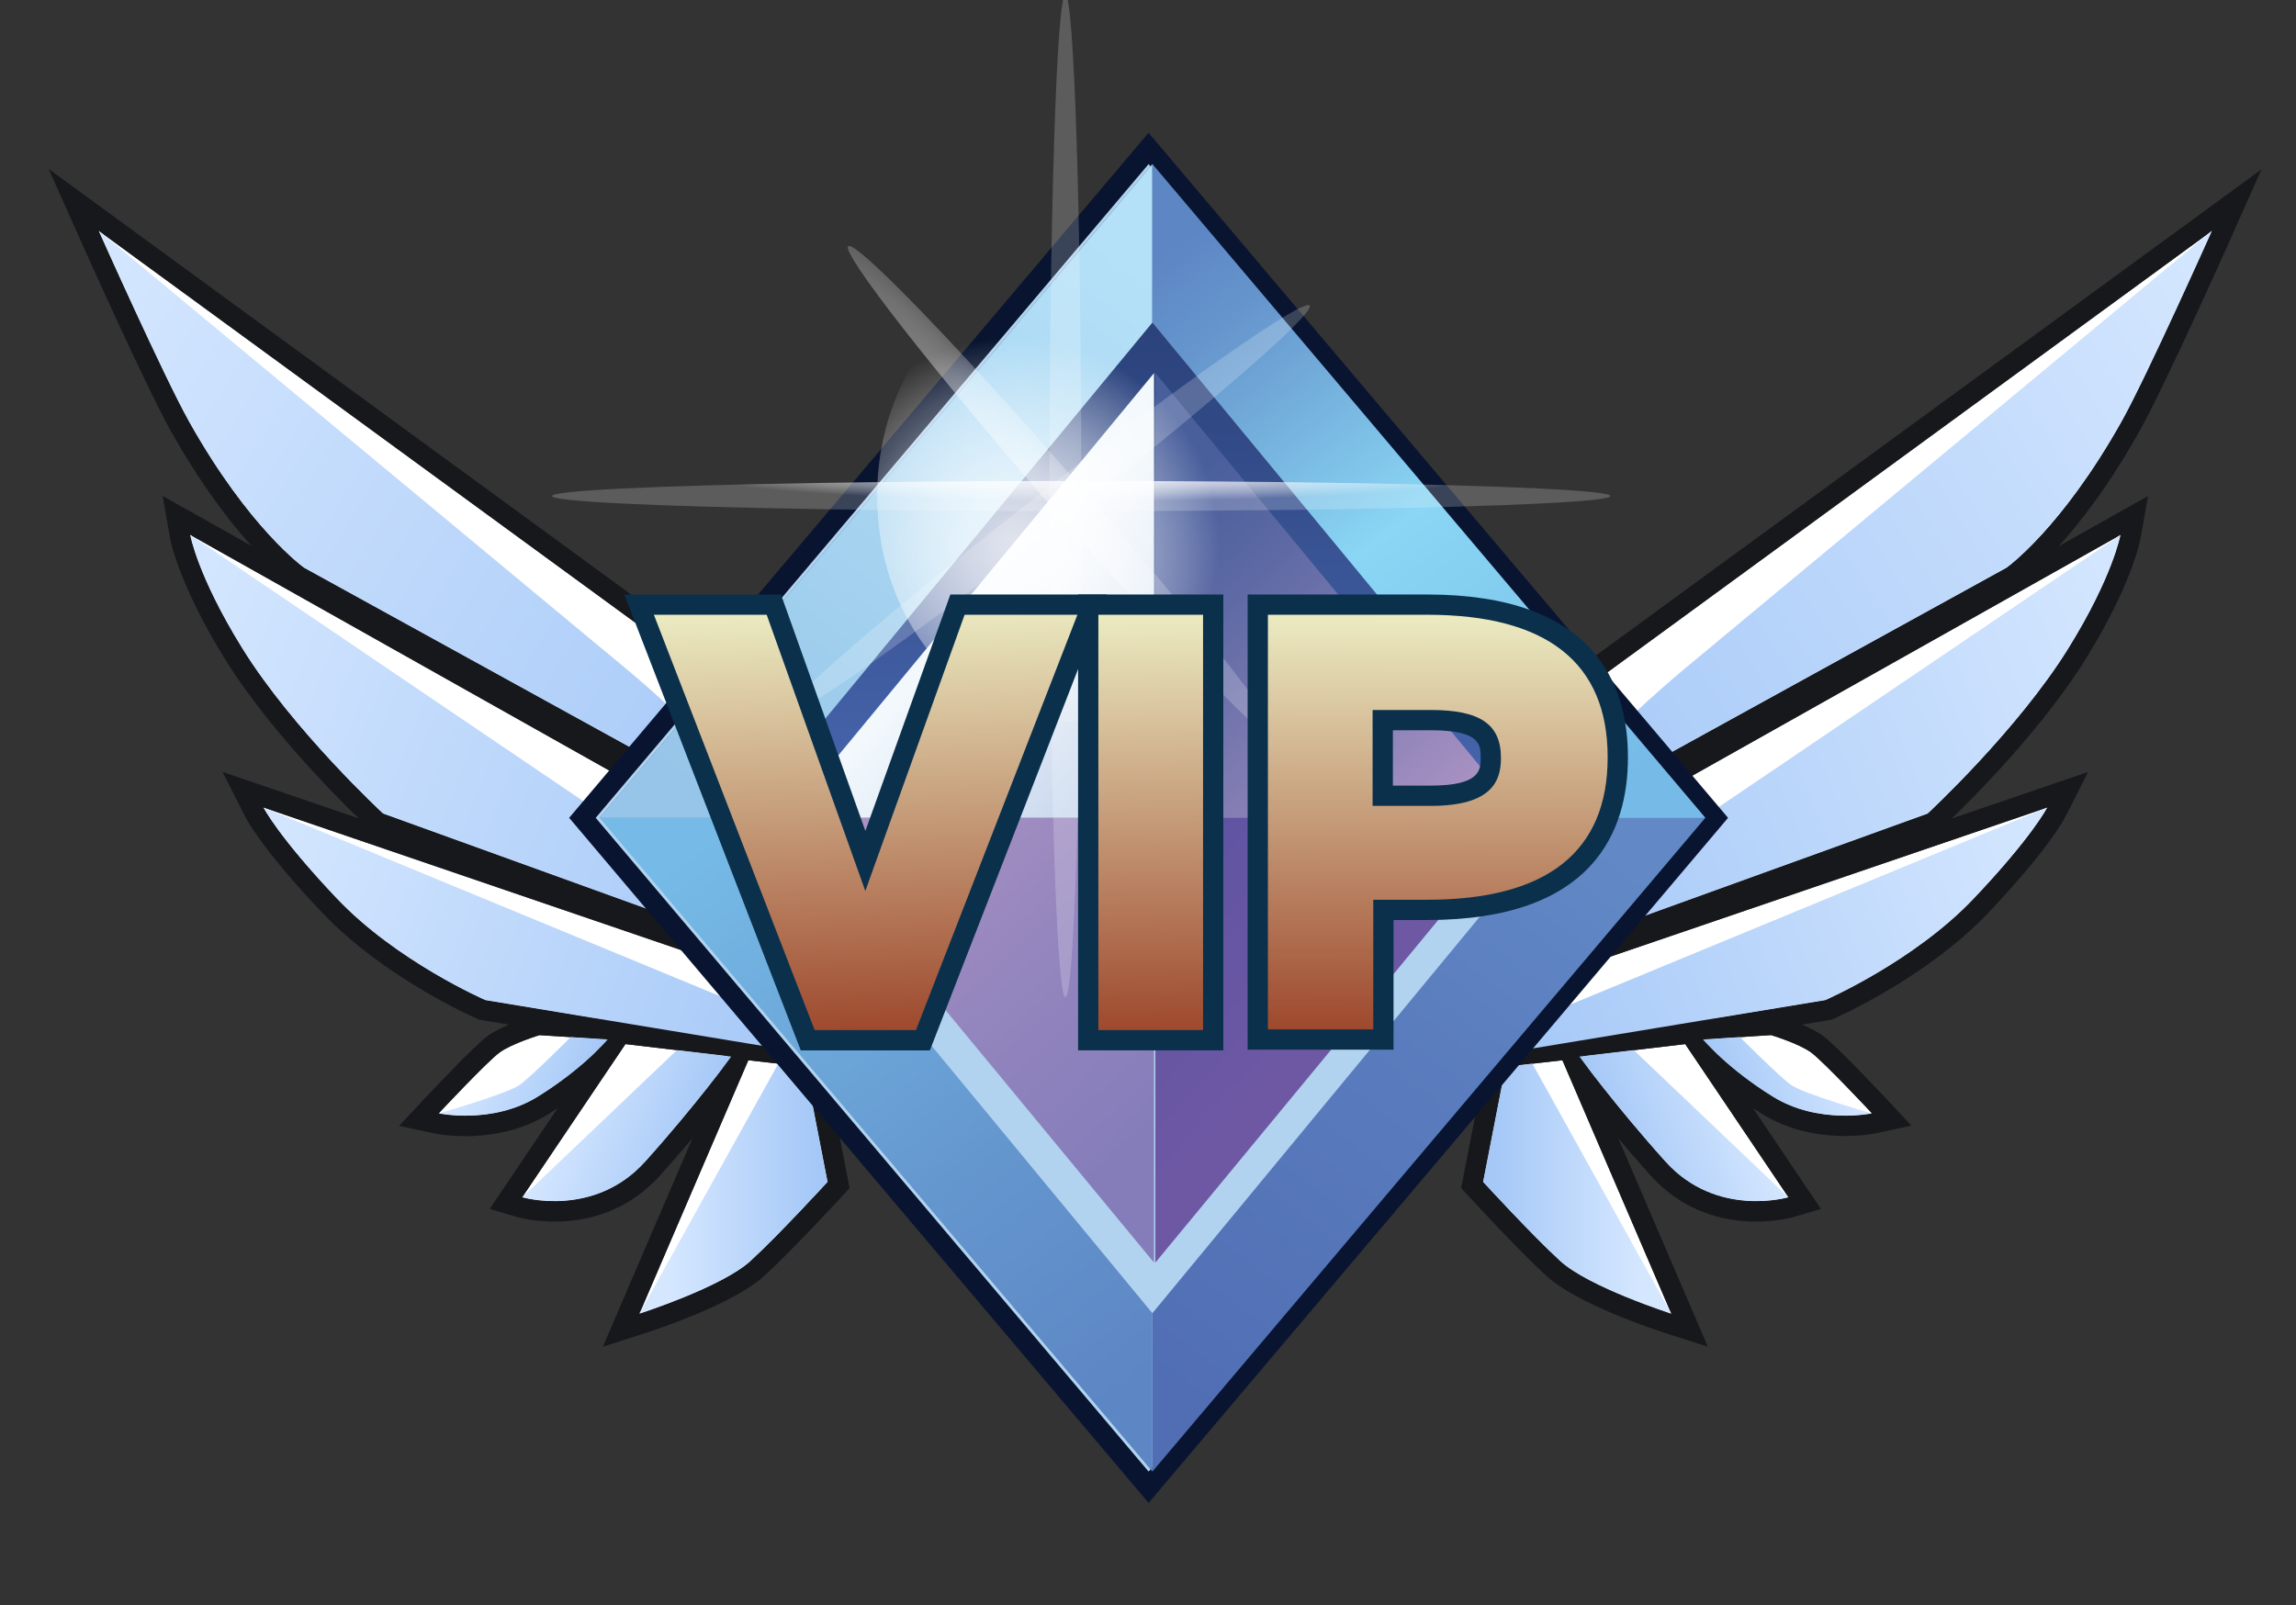 <?xml version="1.0" encoding="UTF-8"?><svg id="Layer_1" xmlns="http://www.w3.org/2000/svg" xmlns:xlink="http://www.w3.org/1999/xlink" viewBox="0 0 339.9 237.7"><rect x="0" y="0" width="339.9" height="237.7" fill="#333333" stroke="none"/><defs><style>.cls-1{fill:url(#linear-gradient-2);}.cls-2{fill:#0a304c;}.cls-3{fill:#fff;}.cls-4{fill:url(#linear-gradient-17);}.cls-5{fill:url(#linear-gradient-15);}.cls-6{fill:url(#linear-gradient-18);}.cls-7{fill:url(#linear-gradient-14);}.cls-8{fill:url(#linear-gradient-20);}.cls-9{fill:url(#linear-gradient-6);}.cls-10{fill:#17181c;}.cls-11{fill:url(#radial-gradient-5);}.cls-12{fill:url(#radial-gradient-4);}.cls-13{fill:#b1d3ef;}.cls-14{fill:url(#linear-gradient-11);}.cls-15{fill:url(#linear-gradient-10);}.cls-16{fill:url(#radial-gradient);}.cls-17{fill:url(#linear-gradient-16);}.cls-18{fill:url(#linear-gradient-21);}.cls-19{fill:#cea85b;}.cls-20{fill:url(#linear-gradient-5);}.cls-21{fill:url(#radial-gradient-2);}.cls-22{fill:url(#radial-gradient-3);}.cls-23{fill:url(#linear-gradient-7);}.cls-24{fill:url(#linear-gradient-24);}.cls-25{fill:url(#linear-gradient-9);}.cls-26{fill:url(#linear-gradient-22);}.cls-27{fill:url(#linear-gradient-3);}.cls-28{fill:url(#linear-gradient);}.cls-29{fill:url(#linear-gradient-23);}.cls-30{fill:url(#linear-gradient-19);}.cls-31{fill:url(#linear-gradient-4);}.cls-32{fill:#091530;}.cls-33{fill:url(#linear-gradient-8);}.cls-34{fill:url(#linear-gradient-12);}.cls-35{fill:url(#linear-gradient-13);}</style><linearGradient id="linear-gradient" x1="-73.53" y1="4.61" x2="57.69" y2="27.64" gradientTransform="translate(77.73 68.3) rotate(21.6)" gradientUnits="userSpaceOnUse"><stop offset="0" stop-color="#d5e7ff"/><stop offset="1" stop-color="#a5c8f7"/></linearGradient><linearGradient id="linear-gradient-2" x1="-42.07" y1="42.31" x2="64.93" y2="42.31" xlink:href="#linear-gradient"/><linearGradient id="linear-gradient-3" x1="-17.12" y1="69.14" x2="70.92" y2="69.14" xlink:href="#linear-gradient"/><linearGradient id="linear-gradient-4" x1="23.66" y1="84.8" x2="42.88" y2="84.8" xlink:href="#linear-gradient"/><linearGradient id="linear-gradient-5" x1="39.73" y1="86.11" x2="60.83" y2="86.11" xlink:href="#linear-gradient"/><linearGradient id="linear-gradient-6" x1="59.55" y1="92.27" x2="79.76" y2="84.27" xlink:href="#linear-gradient"/><linearGradient id="linear-gradient-7" x1="152.19" y1="-84.74" x2="283.41" y2="-61.7" gradientTransform="translate(507.1 68.3) rotate(158.4) scale(1 -1)" xlink:href="#linear-gradient"/><linearGradient id="linear-gradient-8" x1="183.64" y1="-47.04" x2="290.64" y2="-47.04" gradientTransform="translate(507.1 68.3) rotate(158.4) scale(1 -1)" xlink:href="#linear-gradient"/><linearGradient id="linear-gradient-9" x1="208.59" y1="-20.21" x2="296.63" y2="-20.21" gradientTransform="translate(507.1 68.3) rotate(158.4) scale(1 -1)" xlink:href="#linear-gradient"/><linearGradient id="linear-gradient-10" x1="249.37" y1="-4.54" x2="268.6" y2="-4.54" gradientTransform="translate(507.1 68.3) rotate(158.4) scale(1 -1)" xlink:href="#linear-gradient"/><linearGradient id="linear-gradient-11" x1="265.44" y1="-3.24" x2="286.54" y2="-3.24" gradientTransform="translate(507.1 68.3) rotate(158.4) scale(1 -1)" xlink:href="#linear-gradient"/><linearGradient id="linear-gradient-12" x1="285.27" y1="2.92" x2="305.48" y2="-5.08" gradientTransform="translate(507.1 68.3) rotate(158.4) scale(1 -1)" xlink:href="#linear-gradient"/><linearGradient id="linear-gradient-13" x1="19648.02" y1="1496.14" x2="19579.58" y2="1427.69" gradientTransform="translate(13005.92 14975.48) rotate(-135)" gradientUnits="userSpaceOnUse"><stop offset="0" stop-color="#213669"/><stop offset="1" stop-color="#4967b0"/></linearGradient><linearGradient id="linear-gradient-14" x1="13199.55" y1="11965.69" x2="13262.54" y2="11883.54" gradientTransform="translate(13436.99 12089.67) rotate(-180)" gradientUnits="userSpaceOnUse"><stop offset="0" stop-color="#6289c6"/><stop offset=".34" stop-color="#5b7ebf"/><stop offset="1" stop-color="#516eb4"/></linearGradient><linearGradient id="linear-gradient-15" x1="217.36" y1="11965.69" x2="280.35" y2="11883.54" gradientTransform="translate(-113.59 12089.67) scale(1 -1)" gradientUnits="userSpaceOnUse"><stop offset="0" stop-color="#76bbe7"/><stop offset=".62" stop-color="#6496ce"/><stop offset="1" stop-color="#5d86c4"/></linearGradient><linearGradient id="linear-gradient-16" x1="169.51" y1="111.68" x2="145.68" y2="90.01" gradientUnits="userSpaceOnUse"><stop offset="0" stop-color="#c7d6ed"/><stop offset=".55" stop-color="#e1eaf6"/><stop offset="1" stop-color="#f2f8fc"/></linearGradient><linearGradient id="linear-gradient-17" x1="13282.09" y1="127.26" x2="13323.9" y2="81.45" gradientTransform="translate(13488.81) rotate(-180) scale(1 -1)" gradientUnits="userSpaceOnUse"><stop offset="0" stop-color="#aa92c3"/><stop offset=".34" stop-color="#847eb4"/><stop offset=".78" stop-color="#5967a2"/><stop offset="1" stop-color="#495f9c"/></linearGradient><linearGradient id="linear-gradient-18" x1="13265.23" y1="12369.47" x2="13241.4" y2="12347.81" gradientTransform="translate(13437.6 12500) rotate(-180)" gradientUnits="userSpaceOnUse"><stop offset="0" stop-color="#6054a2"/><stop offset="1" stop-color="#6e58a4"/></linearGradient><linearGradient id="linear-gradient-19" x1="186.38" y1="12385.05" x2="228.18" y2="12339.25" gradientTransform="translate(-51.21 12500) scale(1 -1)" gradientUnits="userSpaceOnUse"><stop offset="0" stop-color="#aa92c3"/><stop offset=".49" stop-color="#9586be"/><stop offset="1" stop-color="#857dba"/></linearGradient><linearGradient id="linear-gradient-20" x1="103.76" y1="118.23" x2="166.75" y2="36.08" gradientUnits="userSpaceOnUse"><stop offset="0" stop-color="#96c5e9"/><stop offset=".41" stop-color="#a4d2ef"/><stop offset="1" stop-color="#b5e1f8"/></linearGradient><linearGradient id="linear-gradient-21" x1="13313.14" y1="118.23" x2="13376.13" y2="36.08" gradientTransform="translate(13550.58) rotate(-180) scale(1 -1)" gradientUnits="userSpaceOnUse"><stop offset="0" stop-color="#76bbe7"/><stop offset=".49" stop-color="#8ad6f4"/><stop offset=".61" stop-color="#7ec1e7"/><stop offset=".86" stop-color="#6696cd"/><stop offset="1" stop-color="#5d86c4"/></linearGradient><radialGradient id="radial-gradient" cx="1902.34" cy="2761.58" fx="1902.34" fy="2761.58" r="46.77" gradientTransform="translate(-2444.3 -234.6) scale(1.37 .11)" gradientUnits="userSpaceOnUse"><stop offset="0" stop-color="#fff"/><stop offset=".1" stop-color="#fff" stop-opacity=".97"/><stop offset=".25" stop-color="#fff" stop-opacity=".9"/><stop offset=".42" stop-color="#fff" stop-opacity=".78"/><stop offset=".61" stop-color="#fff" stop-opacity=".62"/><stop offset=".81" stop-color="#fff" stop-opacity=".41"/><stop offset=".99" stop-color="#fff" stop-opacity=".2"/></radialGradient><radialGradient id="radial-gradient-2" cx="-4102.95" cy="6909.51" fx="-4102.95" fy="6909.51" r="46.77" gradientTransform="translate(1053.21 3633.17) rotate(90.01) scale(.86 .13) skewX(-.46)" gradientUnits="userSpaceOnUse"><stop offset="0" stop-color="#fff" stop-opacity=".4"/><stop offset=".26" stop-color="#fff" stop-opacity=".37"/><stop offset=".62" stop-color="#fff" stop-opacity=".3"/><stop offset=".99" stop-color="#fff" stop-opacity=".2"/></radialGradient><radialGradient id="radial-gradient-3" cx="6991.84" cy="11378.61" fx="6991.84" fy="11378.61" r="46.77" gradientTransform="translate(6280.77 1534.83) rotate(179.99) scale(.86 .13) skewX(.45)" xlink:href="#radial-gradient-2"/><radialGradient id="radial-gradient-4" cx="1409.06" cy="10248.14" fx="1409.06" fy="10248.14" r="46.77" gradientTransform="translate(1363.28 -1754.1) rotate(90) scale(1.3 .12)" xlink:href="#radial-gradient"/><radialGradient id="radial-gradient-5" cx="2045.26" cy="2008.37" fx="2045.26" fy="2008.37" r="21.82" gradientTransform="translate(-2733.73 -2751.29) scale(1.41)" gradientUnits="userSpaceOnUse"><stop offset="0" stop-color="#fff" stop-opacity=".8"/><stop offset=".1" stop-color="#fff" stop-opacity=".77"/><stop offset=".25" stop-color="#fff" stop-opacity=".7"/><stop offset=".42" stop-color="#fff" stop-opacity=".58"/><stop offset=".61" stop-color="#fff" stop-opacity=".42"/><stop offset=".81" stop-color="#fff" stop-opacity=".21"/><stop offset=".99" stop-color="#fff" stop-opacity="0"/></radialGradient><linearGradient id="linear-gradient-22" x1="128.12" y1="692.46" x2="130.22" y2="758.23" gradientTransform="translate(0 -604)" gradientUnits="userSpaceOnUse"><stop offset="0" stop-color="#edefc5"/><stop offset="1" stop-color="#9c452a"/></linearGradient><linearGradient id="linear-gradient-23" x1="169.91" y1="693.41" x2="170.79" y2="758.15" xlink:href="#linear-gradient-22"/><linearGradient id="linear-gradient-24" x1="212.87" y1="693.53" x2="212.74" y2="757.98" xlink:href="#linear-gradient-22"/></defs><g><g><g><path class="cls-3" d="m116.25,123.29l-.71-9.19s.45-1.94-2.38-6.03c-2.83-4.09-8.54-8.15-8.54-8.15L14.62,34.18s9.61,21.51,13.34,28.18c8.94,15.97,17.07,21.71,17.07,21.71l71.21,39.22Z"/><path class="cls-10" d="m14.62,34.18l89.98,65.73s5.71,4.06,8.54,8.15c2.83,4.09,2.38,6.03,2.38,6.03l.71,9.19-71.21-39.22s-8.13-5.74-17.07-21.71c-3.73-6.67-13.34-28.18-13.34-28.18m-7.4-9.15l4.63,10.38c.39.88,9.7,21.72,13.46,28.43,9.17,16.38,17.61,22.45,17.96,22.7l.14.1.15.08,71.21,39.22,4.9,2.7-.43-5.58-.69-8.89c.1-1.31-.22-3.9-2.94-7.82-3.1-4.47-9.02-8.72-9.28-8.89L16.41,31.74l-9.18-6.71h0Z"/></g><g><path class="cls-3" d="m118.13,142.65l-.07-8.8s-.18-2.12-1.81-4.45c-1.54-2.2-6.62-4.37-6.62-4.37L28.16,79.2s1.08,6.09,7.7,16.78c7.54,12.17,20.85,24.48,20.85,24.48l61.41,22.19Z"/><path class="cls-10" d="m28.16,79.2l81.46,45.82s5.08,2.17,6.62,4.37c1.64,2.34,1.81,4.45,1.81,4.45l.07,8.8-61.41-22.19s-13.31-12.31-20.85-24.48c-6.63-10.69-7.7-16.78-7.7-16.78m-4.09-5.77l1.11,6.29c.05.27,1.26,6.79,8.11,17.85,7.67,12.37,20.81,24.59,21.37,25.1l.45.42.58.21,61.41,22.19,4.08,1.48-.03-4.34-.07-8.8v-.11s-.01-.11-.01-.11c-.03-.3-.3-3.02-2.35-5.94-1.85-2.64-6.49-4.8-7.75-5.35L29.64,76.56l-5.57-3.13h0Z"/></g><g><path class="cls-3" d="m119.31,155.92l-.04-5.53s-.01-2.02-.79-3.33c-.67-1.12-3.52-1.55-3.52-1.55l-75.95-25.93s2.18,4.3,10.83,13.43c8.88,9.38,22.02,15.08,22.02,15.08l47.45,7.84Z"/><path class="cls-10" d="m117.04,146.06c.61.24,1.18.57,1.43.99.78,1.31.79,3.33.79,3.33l.04,5.53-47.45-7.84s-13.15-5.7-22.02-15.08c-8.65-9.13-10.83-13.43-10.83-13.43l75.95,25.93s1.09.17,2.09.56m1.11-2.81c-.96-.38-1.96-.59-2.45-.69l-75.72-25.85-7.04-2.4,3.36,6.63c.24.48,2.63,4.95,11.33,14.14,9.2,9.71,22.46,15.53,23.02,15.78l.34.15.37.06,47.45,7.84,3.54.59-.03-3.59-.04-5.53c0-.47-.07-2.94-1.22-4.86-.58-.97-1.53-1.71-2.92-2.26h0Z"/></g><g><path class="cls-3" d="m64.95,164.86s7.92,1.7,14.66-2.47c6.74-4.17,10.35-8.47,10.35-8.47l-10.08-.65s-4.1,1.24-5.93,2.58-9,9-9,9Z"/><path class="cls-10" d="m89.95,153.92s-3.61,4.3-10.35,8.47-14.66,2.47-14.66,2.47c0,0,7.17-7.66,9-9,1.83-1.34,5.93-2.58,5.93-2.58l10.08.65m6.16-2.63l-5.97-.38-10.08-.65-.55-.04-.52.16c-.77.23-4.7,1.47-6.84,3.04-1.96,1.44-8.19,8.06-9.42,9.38l-3.65,3.9,5.22,1.12c.37.08,9.19,1.9,16.88-2.85,7.07-4.38,10.91-8.9,11.07-9.09l3.84-4.58h0Z"/></g><g><path class="cls-3" d="m77.31,177.28s10.63,3.15,18.22-5.3c7.59-8.45,12.72-15.53,12.72-15.53l-15.66-1.85-15.28,22.68Z"/><path class="cls-10" d="m108.25,156.45s-5.14,7.09-12.72,15.53c-7.59,8.45-18.22,5.3-18.22,5.3l15.28-22.68,15.66,1.85m5.47-2.4l-5.12-.6-15.66-1.85-1.83-.22-1.03,1.53-15.28,22.68-2.3,3.42,3.95,1.17c.51.15,12.56,3.58,21.32-6.18,7.6-8.47,12.71-15.49,12.92-15.78l3.03-4.17h0Z"/></g><g><path class="cls-3" d="m110.78,157l-16.12,37.52s12.21-3.92,16.45-7.8c4.24-3.89,11.41-11.71,11.41-11.71l-3.32-17.06-8.42-.95Z"/><path class="cls-10" d="m119.2,157.94l3.32,17.06s-7.17,7.82-11.41,11.71c-4.24,3.89-16.45,7.8-16.45,7.8l16.12-37.52,8.42.95m2.54-2.76l-2.21-.25-8.42-.95-2.23-.25-.89,2.06-16.12,37.52-2.62,6.1,6.32-2.03c1.31-.42,12.97-4.24,17.57-8.45,4.29-3.93,11.3-11.57,11.6-11.89l1.03-1.12-.29-1.5-3.32-17.06-.42-2.18h0Z"/></g></g><g><path class="cls-28" d="m116.25,123.29s-7.66-7.57-10.5-11.66c-2.83-4.09-13.04-12.59-13.04-12.59L14.62,34.18s9.61,21.51,13.34,28.18c8.94,15.97,17.07,21.71,17.07,21.71l71.21,39.22Z"/><path class="cls-1" d="m118.13,142.65s-3.04-3.46-7.65-7.08c-2.11-1.66-8.43-6.3-8.43-6.3L28.16,79.2s1.08,6.09,7.7,16.78c7.54,12.17,20.85,24.48,20.85,24.48l61.41,22.19Z"/><path class="cls-27" d="m119.31,155.92s-2.19-4.07-6.99-6.05c-15-6.19-73.31-30.29-73.31-30.29,0,0,2.18,4.3,10.83,13.43,8.88,9.38,22.02,15.08,22.02,15.08l47.45,7.84Z"/><path class="cls-31" d="m64.95,164.86s7.92,1.7,14.66-2.47c6.74-4.17,10.35-8.47,10.35-8.47l-5.48-.35s-5.67,5.69-7.5,7.04-12.02,4.25-12.02,4.25Z"/><path class="cls-20" d="m77.31,177.28s10.63,3.15,18.22-5.3c7.59-8.45,12.72-15.53,12.72-15.53l-8.05-.95-22.89,21.79Z"/><path class="cls-9" d="m115.22,157.5l-20.57,37.02s12.21-3.92,16.45-7.8c4.24-3.89,11.41-11.71,11.41-11.71l-3.32-17.06-3.98-.45Z"/></g></g><g><g><g><path class="cls-3" d="m225.83,123.29l.71-9.19s-.45-1.94,2.38-6.03c2.83-4.09,8.54-8.15,8.54-8.15l89.98-65.73s-9.61,21.51-13.34,28.18c-8.94,15.97-17.07,21.71-17.07,21.71l-71.21,39.22Z"/><path class="cls-10" d="m327.45,34.18s-9.61,21.51-13.34,28.18c-8.94,15.97-17.07,21.71-17.07,21.71l-71.21,39.22.71-9.19s-.45-1.94,2.38-6.03c2.83-4.09,8.54-8.15,8.54-8.15l89.98-65.73m7.4-9.15l-9.18,6.71-89.95,65.71c-.25.18-6.18,4.42-9.28,8.89-2.72,3.92-3.04,6.51-2.94,7.82l-.69,8.89-.43,5.58,4.9-2.7,71.21-39.22.15-.08.14-.1c.35-.25,8.8-6.32,17.96-22.7,3.76-6.71,13.07-27.54,13.46-28.43l4.63-10.38h0Z"/></g><g><path class="cls-3" d="m223.94,142.65l.07-8.8s.18-2.12,1.81-4.45c1.54-2.2,6.62-4.37,6.62-4.37l81.46-45.82s-1.08,6.09-7.7,16.78c-7.54,12.17-20.85,24.48-20.85,24.48l-61.41,22.19Z"/><path class="cls-10" d="m313.91,79.2s-1.08,6.09-7.7,16.78c-7.54,12.17-20.85,24.48-20.85,24.48l-61.41,22.19.07-8.8s.18-2.12,1.81-4.45c1.54-2.2,6.62-4.37,6.62-4.37l81.46-45.82m4.09-5.77l-5.57,3.13-81.33,45.74c-1.27.55-5.9,2.71-7.75,5.35-2.05,2.92-2.32,5.64-2.35,5.94v.11s-.01.11-.01.11l-.07,8.8-.03,4.34,4.08-1.48,61.41-22.19.58-.21.45-.42c.56-.51,13.69-12.73,21.37-25.1,6.86-11.06,8.06-17.58,8.11-17.85l1.11-6.29h0Z"/></g><g><path class="cls-3" d="m222.76,155.92l.04-5.53s.01-2.02.79-3.33c.67-1.12,3.52-1.55,3.52-1.55l75.95-25.93s-2.18,4.3-10.83,13.43c-8.88,9.38-22.02,15.08-22.02,15.08l-47.45,7.84Z"/><path class="cls-10" d="m225.03,146.06c.99-.39,2.09-.56,2.09-.56l75.95-25.93s-2.18,4.3-10.83,13.43c-8.88,9.38-22.02,15.08-22.02,15.08l-47.45,7.84.04-5.53s.01-2.02.79-3.33c.25-.43.83-.75,1.43-.99m-1.11-2.81c-1.38.55-2.34,1.29-2.92,2.26-1.15,1.92-1.22,4.39-1.22,4.86l-.04,5.53-.03,3.59,3.54-.59,47.45-7.84.37-.06.34-.15c.56-.24,13.82-6.06,23.02-15.78,8.7-9.19,11.08-13.66,11.33-14.14l3.36-6.63-7.04,2.4-75.72,25.85c-.49.09-1.48.3-2.45.69h0Z"/></g><g><path class="cls-3" d="m277.12,164.86s-7.92,1.7-14.66-2.47c-6.74-4.17-10.35-8.47-10.35-8.47l10.08-.65s4.1,1.24,5.93,2.58,9,9,9,9Z"/><path class="cls-10" d="m252.12,153.92l10.08-.65s4.1,1.24,5.93,2.58c1.83,1.34,9,9,9,9,0,0-7.92,1.7-14.66-2.47-6.74-4.17-10.35-8.47-10.35-8.47m-6.16-2.63l3.84,4.58c.16.19,4,4.72,11.07,9.09,7.69,4.76,16.51,2.93,16.88,2.85l5.22-1.12-3.65-3.9c-1.23-1.31-7.46-7.94-9.42-9.38-2.14-1.57-6.07-2.81-6.84-3.04l-.52-.16-.55.04-10.08.65-5.97.38h0Z"/></g><g><path class="cls-3" d="m264.76,177.28s-10.63,3.15-18.22-5.3c-7.59-8.45-12.72-15.53-12.72-15.53l15.66-1.85,15.28,22.68Z"/><path class="cls-10" d="m233.82,156.45l15.66-1.85,15.28,22.68s-10.63,3.15-18.22-5.3c-7.59-8.45-12.72-15.53-12.72-15.53m-5.47-2.4l3.03,4.17c.21.29,5.32,7.31,12.92,15.78,8.76,9.76,20.82,6.33,21.32,6.18l3.95-1.17-2.3-3.42-15.28-22.68-1.03-1.53-1.83.22-15.66,1.85-5.12.6h0Z"/></g><g><path class="cls-3" d="m231.3,157l16.12,37.52s-12.21-3.92-16.45-7.8c-4.24-3.89-11.41-11.71-11.41-11.71l3.32-17.06,8.42-.95Z"/><path class="cls-10" d="m222.88,157.94l8.42-.95,16.12,37.52s-12.21-3.92-16.45-7.8c-4.24-3.89-11.41-11.71-11.41-11.71l3.32-17.06m-2.54-2.76l-.42,2.18-3.32,17.06-.29,1.5,1.03,1.12c.3.32,7.31,7.96,11.6,11.89,4.6,4.21,16.25,8.03,17.57,8.45l6.32,2.03-2.62-6.1-16.12-37.52-.89-2.06-2.23.25-8.42.95-2.21.25h0Z"/></g></g><g><path class="cls-23" d="m225.83,123.29s7.66-7.57,10.5-11.66c2.83-4.09,13.04-12.59,13.04-12.59l78.08-64.87s-9.61,21.51-13.34,28.18c-8.94,15.97-17.07,21.71-17.07,21.71l-71.21,39.22Z"/><path class="cls-33" d="m223.94,142.65s3.04-3.46,7.65-7.08c2.11-1.66,8.43-6.3,8.43-6.3l73.89-50.06s-1.08,6.09-7.7,16.78c-7.54,12.17-20.85,24.48-20.85,24.48l-61.41,22.19Z"/><path class="cls-25" d="m222.76,155.92s2.19-4.07,6.99-6.05c15-6.19,73.31-30.29,73.31-30.29,0,0-2.18,4.3-10.83,13.43-8.88,9.38-22.02,15.08-22.02,15.08l-47.45,7.84Z"/><path class="cls-15" d="m277.12,164.86s-7.92,1.7-14.66-2.47c-6.74-4.17-10.35-8.47-10.35-8.47l5.48-.35s5.67,5.69,7.5,7.04,12.02,4.25,12.02,4.25Z"/><path class="cls-14" d="m264.76,177.28s-10.63,3.15-18.22-5.3c-7.59-8.45-12.72-15.53-12.72-15.53l8.05-.95,22.89,21.79Z"/><path class="cls-34" d="m226.85,157.5l20.57,37.02s-12.21-3.92-16.45-7.8c-4.24-3.89-11.41-11.71-11.41-11.71l3.32-17.06,3.98-.45Z"/></g></g><polygon class="cls-19" points="252.45 121.1 231.59 121.1 170.6 47.76 170.6 24.3 252.45 121.1"/><g><polygon class="cls-13" points="86.23 121.1 170.04 21.98 253.85 121.1 170.04 220.22 86.23 121.1"/><path class="cls-32" d="m170.04,24.3l81.85,96.8-81.85,96.8-81.85-96.8L170.04,24.3m0-4.65l-2.29,2.71-81.85,96.8-1.64,1.94,1.64,1.94,81.85,96.8,2.29,2.71,2.29-2.71,81.85-96.8,1.64-1.94-1.64-1.94L172.33,22.37l-2.29-2.71h0Z"/></g><polygon class="cls-35" points="170.6 24.3 252.45 121.1 170.6 121.1 88.75 121.1 170.6 24.3"/><polygon class="cls-7" points="252.45 121.1 231.15 121.1 170.6 194.45 170.6 217.9 252.45 121.1"/><polygon class="cls-5" points="88.75 121.1 110.05 121.1 170.6 194.45 170.6 217.9 88.75 121.1"/><g><polygon class="cls-17" points="116.47 121.1 170.84 121.1 170.84 55.25 116.47 121.1"/><polygon class="cls-4" points="225.4 121.1 171.04 121.1 171.04 55.25 225.4 121.1"/><polygon class="cls-6" points="225.4 121.1 171.04 121.1 171.04 186.96 225.4 121.1"/><polygon class="cls-30" points="116.47 121.1 170.84 121.1 170.84 186.96 116.47 121.1"/></g><polygon class="cls-8" points="88.75 121.1 110.05 121.1 170.6 47.76 170.6 24.3 88.75 121.1"/><polygon class="cls-18" points="252.45 121.1 231.15 121.1 170.6 47.76 170.6 24.3 252.45 121.1"/><ellipse class="cls-16" cx="160.07" cy="73.45" rx="78.34" ry="2.23"/><ellipse class="cls-21" cx="157.72" cy="73.45" rx="2.6" ry="49" transform="translate(-9.5 121.48) rotate(-41)"/><ellipse class="cls-22" cx="154.85" cy="75.68" rx="49.51" ry="2.57" transform="translate(-13.81 111.2) rotate(-37.94)"/><path class="cls-12" d="m157.72-.76c-1.3,0-2.36,33.23-2.36,74.22s1.06,74.22,2.36,74.22,2.36-33.23,2.36-74.22S159.02-.76,157.72-.76"/><ellipse class="cls-11" cx="157.72" cy="73.45" rx="27.87" ry="33.39"/><g><g><polygon class="cls-26" points="119.57 154.03 94.61 89.53 114.56 89.53 128.1 127.48 141.75 89.53 161.69 89.53 136.63 154.03 119.57 154.03"/><path class="cls-2" d="m159.5,91.03l-23.9,61.5h-15l-23.8-61.5h16.7l14.6,40.9,14.7-40.9h16.7m4.38-3h-23.19l-.71,1.99-11.87,33.02-11.78-33.01-.71-1.99h-23.19l1.58,4.08,23.8,61.5.74,1.92h19.11l.74-1.91,23.9-61.5,1.59-4.09h0Z"/></g><g><rect class="cls-29" x="161.1" y="89.53" width="18.5" height="64.5"/><path class="cls-2" d="m178.1,91.03v61.5h-15.5v-61.5h15.5m3-3h-21.5v67.5h21.5v-67.5h0Z"/></g><g><path class="cls-24" d="m187.7,153.93v-1.4h-1.5v-63h25.1c23.31,0,28.2,12.29,28.2,22.6s-4.89,22.6-28.2,22.6h-6.5v19.2h-17.1Zm24.1-36.1c8.9,0,8.9-3.64,8.9-5.6,0-3.46-1.49-5.6-8.9-5.6h-7.1v11.2h7.1Z"/><path class="cls-2" d="m211.3,91.03c17.7,0,26.7,7.1,26.7,21.1s-9,21.1-26.7,21.1h-8v19.2h-15.6v-61.4h23.6m-8.1,28.3h8.6c9.2,0,10.4-3.8,10.4-7.1,0-5-3.1-7.1-10.4-7.1h-8.6v14.2m-15.5,33.1v.1-.1m23.6-64.4h-26.6v67.4h21.6v-19.2h5c24.55,0,29.7-13.11,29.7-24.1s-5.15-24.1-29.7-24.1h0Zm-5.1,20.1h5.6c7.4,0,7.4,2.18,7.4,4.1,0,1.73,0,4.1-7.4,4.1h-5.6v-8.2h0Z"/></g></g></svg>